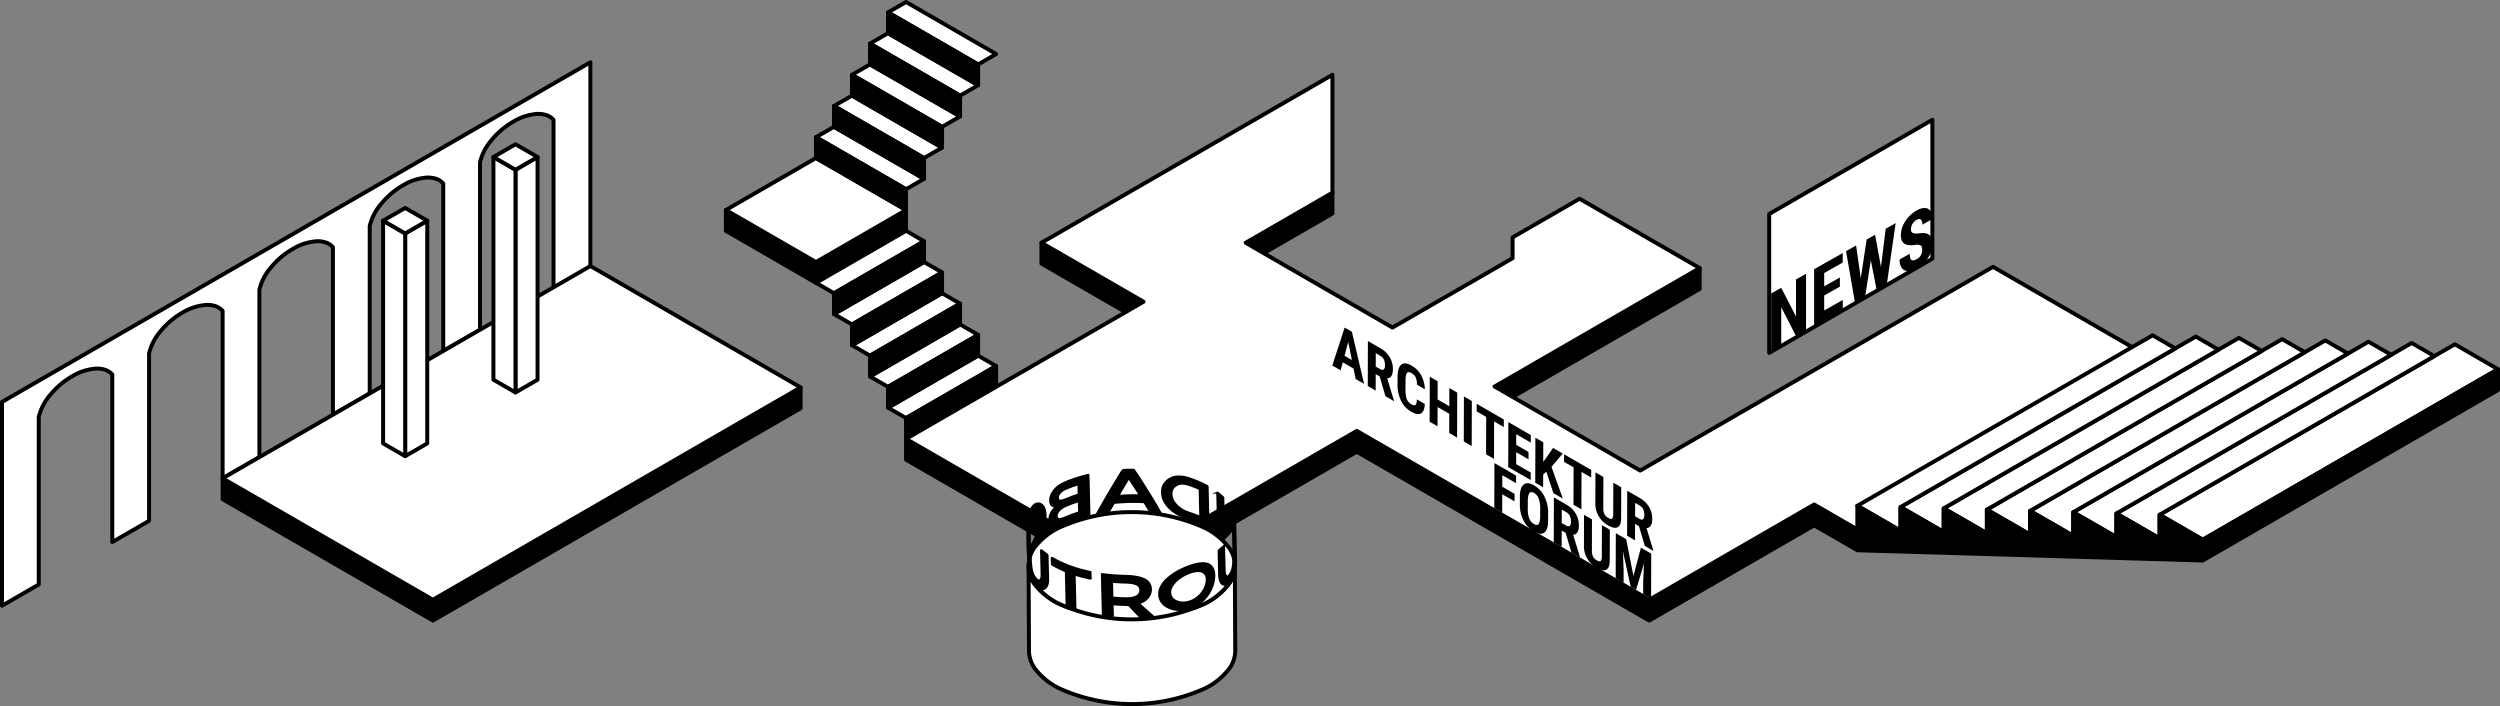 <svg xmlns="http://www.w3.org/2000/svg" width="1260.819" height="356.08" viewBox="0 0 1260.819 356.08">
  <rect x="0" y="0" width="1260.819" height="356.08" fill="#808080" stroke="none"/>
  <g id="_000_Text" data-name="000_Text" transform="translate(-257.735 -3100.22)">
    <g id="_06" data-name="06">
      <g id="_00_ACKERSTR_HATCH" data-name="00_ACKERSTR_HATCH">
        <path id="Path_16673" data-name="Path 16673" d="M370.013,3351.976l106.032,61.218,185.463-107.077v-10.512L476.045,3402.682l-106.032-61.218Z" stroke="#000" stroke-linejoin="round" stroke-width="2" fill-rule="evenodd"/>
      </g>
      <g id="_00_ACKERSTR_ARCH" data-name="00_ACKERSTR_ARCH">
        <path id="Path_16674" data-name="Path 16674" d="M555.475,3234.388V3131.632l-296.74,171.323v102.756L277.281,3395v-84.471l.2-.763.221-.758.244-.754.267-.748.29-.741.313-.732.334-.724.357-.714.377-.7.4-.691.418-.678.438-.664.457-.649.475-.634.492-.618.509-.6.578-.69.594-.679.61-.666.626-.653.642-.639.656-.625.67-.611.685-.6.7-.58.711-.563.722-.547.735-.53.745-.513.756-.495.765-.477.775-.459.675-.405.689-.386.7-.367.714-.346.726-.325.736-.3.746-.282.754-.259.762-.237.768-.214.773-.19.778-.167.781-.143.783-.119.784-.1.785-.073.308-.015.309-.009h.309l.31.007.31.014.31.022.31.029.309.037.307.044.307.052.3.059.3.066.3.074.3.081.3.088.293.095.248.089.246.1.243.106.24.115.237.122.234.13.229.139.224.145.22.153.214.16c.209.167.411.34.411.34.2.18.387.365.387.365.183.191.36.386.36.386v84.472l18.546-10.708v-84.471l.2-.763.221-.758.244-.754.267-.748.29-.741.313-.732.334-.724.356-.714.378-.7.4-.691.419-.678.438-.664.457-.649.475-.634.492-.618.509-.6.578-.69.594-.679.61-.666.626-.653.641-.639.657-.626.67-.61.684-.595.7-.58.71-.563.723-.547.734-.53.746-.513.755-.495.766-.477.775-.459.675-.405.689-.386.7-.367.715-.346.726-.326.736-.3.746-.282.754-.26.762-.236.768-.214.773-.19.778-.167.781-.143.783-.119.784-.1.784-.073.308-.015.309-.009h.31l.31.007.31.014.31.022.31.029.308.037.308.044.307.052.305.059.3.066.3.074.3.081.3.088.294.095.248.089.246.1.243.106.24.115.237.122.233.13.229.139.225.145.219.153.215.16c.208.167.411.34.411.34.2.179.387.365.387.365.183.19.36.386.36.386v84.472l18.546-10.708v-84.471l.2-.763.221-.758.244-.754.267-.748.29-.741.312-.732.335-.724.356-.714.378-.7.4-.691.419-.678.438-.664.456-.649.475-.634.493-.619.509-.6.577-.69.6-.679.61-.666.626-.653.641-.64.656-.625.671-.61.684-.595.7-.58.71-.563.723-.547.734-.53.745-.513.756-.495.766-.477.774-.459.676-.405.689-.387.7-.366.715-.346.726-.326.736-.3.746-.282.754-.26.761-.236.768-.214.774-.19.778-.167.78-.143.784-.12.784-.1.784-.073.308-.016.309-.008h.31l.31.007.31.014.31.022.309.029.309.037.308.044.307.052.3.059.3.066.3.074.3.081.3.088.294.095.248.089.245.1.244.106.24.115.237.122.233.13.229.138.225.146.219.153.214.16c.209.167.412.34.412.34.2.179.387.365.387.365.183.19.359.386.359.386v84.472l18.547-10.708v-84.471l.2-.763.221-.759.245-.753.267-.748.29-.741.312-.733.335-.723.356-.714.378-.7.4-.691.418-.678.438-.664.457-.649.475-.635.492-.618.509-.6.578-.69.594-.679.611-.666.626-.653.641-.64.656-.625.671-.61.684-.595.7-.58.71-.563.723-.547.734-.53.745-.513.756-.5.765-.477.775-.459.675-.405.69-.387.7-.366.714-.346.726-.326.737-.3.745-.282.754-.26.762-.236.768-.214.774-.19.777-.167.781-.143.783-.12.785-.095.784-.073.308-.016.309-.008h.31l.31.007.31.014.31.022.309.029.309.037.308.044.306.052.3.059.3.066.3.074.3.081.3.088.293.095.248.089.246.1.243.106.241.114.237.123.233.13.229.138.224.146.22.153.214.16c.209.167.412.34.412.34.2.179.386.365.386.365.184.19.36.386.36.386v84.47l18.546-10.706v-84.472l.2-.762.221-.759.244-.753.268-.748.29-.741.312-.733.335-.723.356-.714.377-.7.4-.69.418-.678.438-.664.457-.649.475-.635.492-.618.509-.6.578-.691.594-.678.61-.666.627-.653.641-.64.656-.625.67-.61.685-.595.7-.58.711-.563.722-.547.735-.53.745-.513.756-.5.765-.477.775-.459.675-.4.689-.387.7-.366.714-.346.726-.326.736-.3.746-.281.754-.26.762-.236.768-.214.773-.19.778-.167.781-.143.783-.12.784-.1.785-.072.308-.016.309-.008h.309l.31.007.31.014.31.021.31.03.309.036.308.045.306.051.3.06.3.066.3.074.3.081.3.088.293.094.248.09.246.1.243.106.241.114.236.123.234.13.229.138.224.146.22.153.214.16c.209.167.411.34.411.34.2.179.387.365.387.365.184.19.36.386.36.386v84.47" fill="#fff" stroke="#000" stroke-linejoin="round" stroke-width="2" fill-rule="evenodd"/>
      </g>
      <g id="_00_ACKRERSTR_FLOOR" data-name="00_ACKRERSTR_FLOOR">
        <path id="Path_16675" data-name="Path 16675" d="M661.507,3295.605l-106.032-61.218-.768.444L370.013,3341.465l106.032,61.218Z" fill="#fff" stroke="#000" stroke-linejoin="round" stroke-width="2" fill-rule="evenodd"/>
      </g>
      <g id="_00_ACKERSTR_COLOUM" data-name="00_ACKERSTR_COLOUM">
        <g id="HATCH">
          <path id="Path_16676" data-name="Path 16676" d="M462.073,3217.948v112.325l11.128-6.425V3211.524Z" fill="#fff" stroke="#000" stroke-linejoin="round" stroke-width="2" fill-rule="evenodd"/>
        </g>
        <g id="HATCH-2" data-name="HATCH">
          <path id="Path_16677" data-name="Path 16677" d="M450.945,3211.524v112.324l11.128,6.425V3217.948Z" fill="#fff" stroke="#000" stroke-linejoin="round" stroke-width="2" fill-rule="evenodd"/>
        </g>
        <g id="HATCH-3" data-name="HATCH">
          <path id="Path_16678" data-name="Path 16678" d="M450.945,3211.524l11.128,6.425,11.128-6.425-11.128-6.425Z" fill="#fff" stroke="#000" stroke-linejoin="round" stroke-width="2" fill-rule="evenodd"/>
        </g>
        <g id="Group_3895" data-name="Group 3895">
          <g id="HATCH-4" data-name="HATCH">
            <path id="Path_16679" data-name="Path 16679" d="M528.84,3179.4l-11.128,6.425V3298.15l11.128-6.425Z" fill="#fff" stroke="#000" stroke-linejoin="round" stroke-width="2" fill-rule="evenodd"/>
          </g>
          <g id="HATCH-5" data-name="HATCH">
            <path id="Path_16680" data-name="Path 16680" d="M517.712,3185.825l-11.128-6.425v112.324l11.128,6.425Z" fill="#fff" stroke="#000" stroke-linejoin="round" stroke-width="2" fill-rule="evenodd"/>
          </g>
          <g id="HATCH-6" data-name="HATCH">
            <path id="Path_16681" data-name="Path 16681" d="M517.712,3185.825l11.128-6.425-11.128-6.425-11.128,6.425Z" fill="#fff" stroke="#000" stroke-linejoin="round" stroke-width="2" fill-rule="evenodd"/>
          </g>
        </g>
      </g>
      <g id="_00_MARCH-T_STAIRS" data-name="00_MARCH-T_STAIRS">
        <g id="POLYLINE">
          <path id="Path_16682" data-name="Path 16682" d="M623.809,3206.139v10.512l45.438,26.234c0-.021,45.429-26.249,45.429-26.249v-10.491l-45.429,26.228Z" stroke="#000" stroke-linecap="round" stroke-linejoin="round" stroke-width="2"/>
        </g>
        <g id="HATCH-7" data-name="HATCH">
          <path id="Path_16683" data-name="Path 16683" d="M760.1,3284.83l-9.086-5.246-45.429,26.228,9.086,5.246Z" fill="#fff" stroke="#000" stroke-linejoin="round" stroke-width="2" fill-rule="evenodd"/>
        </g>
        <g id="HATCH-8" data-name="HATCH">
          <path id="Path_16684" data-name="Path 16684" d="M751.019,3269.093l-9.086-5.246L696.5,3290.075l9.086,5.246Z" fill="#fff" stroke="#000" stroke-linejoin="round" stroke-width="2" fill-rule="evenodd"/>
        </g>
        <g id="HATCH-9" data-name="HATCH">
          <path id="Path_16685" data-name="Path 16685" d="M732.847,3248.11l-45.429,26.229,9.086,5.246,45.429-26.228Z" fill="#fff" stroke="#000" stroke-linejoin="round" stroke-width="2" fill-rule="evenodd"/>
        </g>
        <g id="HATCH-10" data-name="HATCH">
          <path id="Path_16686" data-name="Path 16686" d="M732.847,3237.619l-9.086-5.246L678.333,3258.6l9.086,5.246Z" fill="#fff" stroke="#000" stroke-linejoin="round" stroke-width="2" fill-rule="evenodd"/>
        </g>
        <g id="HATCH-11" data-name="HATCH">
          <path id="Path_16687" data-name="Path 16687" d="M714.676,3216.636l-45.429,26.228,9.086,5.246,45.429-26.228Z" fill="#fff" stroke="#000" stroke-linejoin="round" stroke-width="2" fill-rule="evenodd"/>
        </g>
        <g id="HATCH-12" data-name="HATCH">
          <path id="Path_16688" data-name="Path 16688" d="M705.588,3106.467l45.438,26.234,9.088-5.247-45.438-26.234Z" fill="#fff" stroke="#000" stroke-linejoin="round" stroke-width="2" fill-rule="evenodd"/>
        </g>
        <g id="HATCH-13" data-name="HATCH">
          <path id="Path_16689" data-name="Path 16689" d="M696.5,3122.205l45.438,26.234,9.088-5.247-45.438-26.234Z" fill="#fff" stroke="#000" stroke-linejoin="round" stroke-width="2" fill-rule="evenodd"/>
        </g>
        <g id="HATCH-14" data-name="HATCH">
          <path id="Path_16690" data-name="Path 16690" d="M687.413,3137.943l45.438,26.234,9.088-5.247L696.5,3132.7Z" fill="#fff" stroke="#000" stroke-linejoin="round" stroke-width="2" fill-rule="evenodd"/>
        </g>
        <g id="HATCH-15" data-name="HATCH">
          <path id="Path_16691" data-name="Path 16691" d="M678.325,3153.681l45.438,26.234,9.088-5.247-45.438-26.234Z" fill="#fff" stroke="#000" stroke-linejoin="round" stroke-width="2" fill-rule="evenodd"/>
        </g>
        <g id="HATCH-16" data-name="HATCH">
          <path id="Path_16692" data-name="Path 16692" d="M669.237,3169.419l45.438,26.234,9.088-5.247-45.438-26.234Z" fill="#fff" stroke="#000" stroke-linejoin="round" stroke-width="2" fill-rule="evenodd"/>
        </g>
        <g id="HATCH-17" data-name="HATCH">
          <path id="Path_16693" data-name="Path 16693" d="M669.237,3179.911l-45.429,26.229,45.438,26.234,45.429-26.228Z" fill="#fff" stroke="#000" stroke-linejoin="round" stroke-width="2" fill-rule="evenodd"/>
        </g>
        <g id="HATCH-18" data-name="HATCH">
          <path id="Path_16694" data-name="Path 16694" d="M705.588,3106.467v10.491l45.438,26.234V3132.7Z" stroke="#000" stroke-linejoin="round" stroke-width="2" fill-rule="evenodd"/>
        </g>
        <g id="HATCH-19" data-name="HATCH">
          <path id="Path_16695" data-name="Path 16695" d="M696.5,3132.7l45.438,26.234v-10.491L696.5,3122.205Z" stroke="#000" stroke-linejoin="round" stroke-width="2" fill-rule="evenodd"/>
        </g>
        <g id="HATCH-20" data-name="HATCH">
          <path id="Path_16696" data-name="Path 16696" d="M687.413,3137.943v10.491l45.438,26.234v-10.491Z" stroke="#000" stroke-linejoin="round" stroke-width="2" fill-rule="evenodd"/>
        </g>
        <g id="HATCH-21" data-name="HATCH">
          <path id="Path_16697" data-name="Path 16697" d="M678.325,3164.173l45.438,26.234v-10.491l-45.438-26.234Z" stroke="#000" stroke-linejoin="round" stroke-width="2" fill-rule="evenodd"/>
        </g>
        <g id="HATCH-22" data-name="HATCH">
          <path id="Path_16698" data-name="Path 16698" d="M669.237,3179.911l45.438,26.234v-10.491l-45.438-26.234Z" stroke="#000" stroke-linejoin="round" stroke-width="2" fill-rule="evenodd"/>
        </g>
        <g id="HATCH-23" data-name="HATCH">
          <path id="Path_16699" data-name="Path 16699" d="M760.1,3284.83l-45.429,26.229v10.491l45.429-26.228Z" stroke="#000" stroke-linejoin="round" stroke-width="2" fill-rule="evenodd"/>
        </g>
        <g id="HATCH-24" data-name="HATCH">
          <path id="Path_16700" data-name="Path 16700" d="M751.019,3279.584v-10.491l-45.429,26.229v10.491Z" stroke="#000" stroke-linejoin="round" stroke-width="2" fill-rule="evenodd"/>
        </g>
        <g id="HATCH-25" data-name="HATCH">
          <path id="Path_16701" data-name="Path 16701" d="M741.933,3253.356,696.5,3279.584v10.491l45.429-26.229Z" stroke="#000" stroke-linejoin="round" stroke-width="2" fill-rule="evenodd"/>
        </g>
        <g id="HATCH-26" data-name="HATCH">
          <path id="Path_16702" data-name="Path 16702" d="M732.847,3248.11v-10.491l-45.429,26.228v10.491Z" stroke="#000" stroke-linejoin="round" stroke-width="2" fill-rule="evenodd"/>
        </g>
        <g id="HATCH-27" data-name="HATCH">
          <path id="Path_16703" data-name="Path 16703" d="M723.762,3221.882l-45.429,26.228V3258.6l45.429-26.229Z" stroke="#000" stroke-linejoin="round" stroke-width="2" fill-rule="evenodd"/>
        </g>
      </g>
      <g id="_00_FLUR_HATCH" data-name="00_FLUR_HATCH">
        <path id="Path_16704" data-name="Path 16704" d="M1194.437,3367.224l-21.775-12.572-29.051,16.773-54.141,31.258-147.478-85.147-117.134,67.627-110.182-63.614v10.512l110.182,63.614,117.134-67.627,147.478,85.147,54.141-31.258,29.051-16.773,21.775,12.572,148.915-85.978v-10.512Z" stroke="#000" stroke-linejoin="round" stroke-width="2" fill-rule="evenodd"/>
        <path id="Path_16705" data-name="Path 16705" d="M782.966,3222.655v10.512l42.4,24.478,9.1-5.256Z" stroke="#000" stroke-linejoin="round" stroke-width="2" fill-rule="evenodd"/>
        <path id="Path_16706" data-name="Path 16706" d="M1020.6,3300.406l94.337-54.465v-10.512L1011.5,3295.15Z" stroke="#000" stroke-linejoin="round" stroke-width="2" fill-rule="evenodd"/>
        <path id="Path_16707" data-name="Path 16707" d="M929.714,3197.4l-43.763,25.267,9.1,5.256,34.66-20.011Z" stroke="#000" stroke-linejoin="round" stroke-width="2" fill-rule="evenodd"/>
      </g>
      <path id="_00_FLUR_FLOOR" data-name="00_FLUR_FLOOR" d="M929.714,3137.931l-146.747,84.725,51.5,29.733L760.1,3295.321l-45.429,26.228,110.182,63.614,41.466-23.94,75.668-43.687,28.361,16.374,119.118,68.773,83.192-48.031,21.775,12.572,148.915-85.978-80.476-46.462L1084.91,3337.533l-64.307-37.128-9.1-5.256,103.44-59.721-60.586-34.979-33.783,19.5v10.491L960,3265.416l-64.946-37.5-9.1-5.256,43.763-25.267Z" fill="#fff" stroke="#000" stroke-linejoin="round" stroke-width="2" fill-rule="evenodd"/>
      <g id="STAIRS">
        <g id="HATCH-28" data-name="HATCH">
          <path id="Path_16708" data-name="Path 16708" d="M1495.779,3273.849l-10.328,5.963-138.588,80.014,21.775,12.572,148.915-85.976Z" fill="#fff" stroke="#000" stroke-linejoin="round" stroke-width="2" fill-rule="evenodd"/>
        </g>
        <g id="HATCH-29" data-name="HATCH">
          <path id="Path_16709" data-name="Path 16709" d="M1463.676,3279.165l-138.588,80.014,21.775,12.572v-11.925l138.588-80.014L1474,3273.2Z" fill="#fff" stroke="#000" stroke-linejoin="round" stroke-width="2" fill-rule="evenodd"/>
        </g>
        <g id="HATCH-30" data-name="HATCH">
          <path id="Path_16710" data-name="Path 16710" d="M1463.676,3279.165l-11.448-6.609-148.915,85.976,21.775,12.572v-11.925Z" fill="#fff" stroke="#000" stroke-linejoin="round" stroke-width="2" fill-rule="evenodd"/>
        </g>
        <g id="HATCH-31" data-name="HATCH">
          <path id="Path_16711" data-name="Path 16711" d="M1441.9,3278.519l-11.448-6.609-148.915,85.976,21.775,12.572v-11.925Z" fill="#fff" stroke="#000" stroke-linejoin="round" stroke-width="2" fill-rule="evenodd"/>
        </g>
        <g id="HATCH-32" data-name="HATCH">
          <path id="Path_16712" data-name="Path 16712" d="M1420.126,3277.872l-11.448-6.609-148.915,85.976,21.775,12.572v-11.925Z" fill="#fff" stroke="#000" stroke-linejoin="round" stroke-width="2" fill-rule="evenodd"/>
        </g>
        <g id="HATCH-33" data-name="HATCH">
          <path id="Path_16713" data-name="Path 16713" d="M1398.35,3277.225l-11.448-6.609-148.915,85.976,21.775,12.572v-11.925Z" fill="#fff" stroke="#000" stroke-linejoin="round" stroke-width="2" fill-rule="evenodd"/>
        </g>
        <g id="HATCH-34" data-name="HATCH">
          <path id="Path_16714" data-name="Path 16714" d="M1354.8,3275.931l-138.588,80.014,21.775,12.572v-11.925l138.588-80.014-11.448-6.609Z" fill="#fff" stroke="#000" stroke-linejoin="round" stroke-width="2" fill-rule="evenodd"/>
        </g>
        <g id="HATCH-35" data-name="HATCH">
          <path id="Path_16715" data-name="Path 16715" d="M1333.025,3275.285,1194.437,3355.3l21.775,12.572v-11.925l138.588-80.014-11.448-6.609Z" fill="#fff" stroke="#000" stroke-linejoin="round" stroke-width="2" fill-rule="evenodd"/>
          <path id="Path_16716" data-name="Path 16716" d="M1194.437,3377.735l174.2,5.174,148.915-85.976v-10.512L1368.639,3372.4l-21.775-12.572v11.925l-21.775-12.572V3371.1l-21.775-12.572v11.925l-21.775-12.572v11.925l-21.775-12.572v11.925l-21.775-12.572v11.925l-21.775-12.572v11.925l-21.775-12.572v22.437" stroke="#000" stroke-linejoin="round" stroke-width="2" fill-rule="evenodd"/>
        </g>
      </g>
      <g id="Roundabout">
        <g id="HATCH-36" data-name="HATCH">
          <path id="Path_16717" data-name="Path 16717" d="M780.43,3395.887l-.226-.258-.221-.263-.216-.269-.21-.275-.2-.281-.2-.286-.193-.291-.187-.3-.18-.3-.174-.305-.167-.31-.16-.314-.153-.318-.146-.321-.139-.325-.132-.328-.124-.331-.116-.333-.109-.336-.1-.338-.093-.34-.085-.342-.077-.343-.07-.344-.062-.344-.054-.345-.046-.345-.038-.345-.03-.345-.022-.344-.015-.344-.007-.343.207,42.567,0,.347.012.348.02.349.028.35.036.35.044.35.052.35.06.35.068.349.076.348.084.346.092.345.1.343.108.341.116.339.124.336.132.333.139.33.147.326.154.323.161.319.169.314.175.31.182.305.189.3.2.3.2.29.207.284.213.279.218.273.224.267.229.261.585.676.6.662.622.648.64.632.657.616.674.6.69.582.705.564.72.545.733.526.746.506.759.486.77.465.781.444.79.423.8.4,2.158.941,2.188.886,2.215.829,2.24.772,2.263.713,2.284.653,2.3.593,2.318.531,2.331.47,2.342.407,2.35.345,2.356.282,2.359.219,2.36.156,2.358.093,2.354.031,2.354-.031,2.358-.093,2.36-.156,2.359-.219,2.356-.282,2.35-.345,2.342-.407,2.331-.47,2.318-.531,2.3-.593,2.284-.653,2.263-.713,2.24-.772,2.215-.829,2.188-.886,2.158-.941.8-.4.79-.423.781-.444.77-.465.759-.486.746-.506.733-.526.72-.545.705-.564.69-.582.674-.6.657-.616.64-.632.622-.648.6-.662.585-.676.229-.261.224-.267.218-.273.213-.279.207-.284.2-.29.2-.3.189-.3.182-.305.175-.31.169-.314.161-.319.154-.323.147-.326.139-.33.132-.333.124-.336.116-.339.108-.341.1-.343.092-.345.084-.346.076-.348.068-.349.06-.35.052-.35.044-.35.036-.35.028-.35.02-.349.012-.348,0-.5-.207-42.567,0,.347-.012.348-.02.349-.028.35-.036.35-.044.35-.052.35-.06.35-.068.349-.076.348-.084.347-.092.345-.1.343-.108.341-.116.339-.124.336-.132.333-.139.33-.147.326-.154.323-.161.318-.169.314-.175.31-.182.305-.189.3-.2.3-.2.29-.207.284-.213.279-.218.273-.224.267-.229.261-.585.676-.6.662-.622.647-.64.632-.657.616-.674.6-.69.582-.705.563-.72.545-.733.526-.746.506-.759.486-.77.465-.781.444-.79.423-.8.4-2.637,1.141-2.673,1.055-1.869-.675-1.887-.634-1.9-.593-1.919-.551-1.933-.508-1.945-.465-1.956-.422-1.965-.378-1.973-.334-1.98-.289-1.985-.245-1.988-.2-1.99-.156-1.991-.111-1.99-.066-1.987-.022-2,.022-2,.067-2,.113-2,.158-2,.2-2,.248-1.993.293-1.987.338-1.979.383-1.969.427-1.958.472-1.945.515-1.931.558-1.916.6-1.9.643-1.881.684-2.778-1.091-2.74-1.183-.8-.4-.79-.423-.781-.444-.77-.465-.759-.486-.746-.506-.733-.526-.72-.545-.705-.563-.69-.582-.674-.6-.657-.616-.64-.632-.622-.647-.6-.662Z" fill="#fff" stroke="#000" stroke-linejoin="round" stroke-width="2" fill-rule="evenodd"/>
        </g>
        <g id="HATCH-37" data-name="HATCH">
          <path id="Path_16718" data-name="Path 16718" d="M880.5,3385.537l0-.347-.012-.348-.02-.349-.028-.35-.036-.35-.044-.35-.052-.35-.06-.35-.068-.349-.076-.348-.084-.346-.092-.345-.1-.343-.108-.341-.116-.339-.124-.336-.132-.333-.139-.33-.147-.326-.154-.323-.161-.319-.169-.314-.175-.31-.182-.305-.189-.3-.2-.3-.2-.29-.207-.284-.213-.279-.218-.273-.224-.267-.229-.261-.585-.676-.6-.662-.622-.648-.64-.632-.657-.616-.674-.6-.69-.582-.705-.564-.72-.545-.733-.526-.746-.506-.759-.486-.77-.465-.781-.444-.79-.423-.8-.4-2.158-.941-2.188-.886-2.215-.829-2.24-.772-2.263-.713-2.284-.653-2.3-.593-2.318-.532-2.331-.47-2.342-.407-2.35-.345-2.356-.282-2.359-.219-2.36-.156-2.358-.093-2.354-.031-2.354.031-2.358.093-2.36.156-2.359.219-2.356.282-2.35.345-2.342.407-2.331.47-2.318.532-2.3.593-2.284.653-2.263.713-2.24.772-2.215.829-2.188.886-2.158.941-.8.4-.79.423-.781.444-.77.465-.759.486-.746.506-.733.526-.72.545-.705.564-.69.582-.674.6-.657.616-.64.632-.622.648-.6.662-.585.676-.229.261-.224.267-.218.273-.213.279-.207.284-.2.29-.2.3-.189.3-.182.305-.175.31-.169.314-.161.319-.154.323-.147.326-.139.33-.132.333-.124.336-.116.339-.108.341-.1.343-.092.345-.084.346-.076.348-.068.349-.06.35-.052.35-.044.35-.036.35-.028.35-.02.349-.012.348,0,.347,0,.347.012.348.02.349.028.35.036.35.044.35.052.35.06.35.068.349.076.348.084.347.092.345.1.343.108.341.116.339.124.336.132.333.139.33.147.326.154.323.161.318.169.314.175.31.182.305.189.3.2.3.2.29.207.284.213.279.218.273.224.267.229.261.585.676.6.662.622.647.64.632.657.616.674.6.69.582.705.563.72.545.733.526.746.506.759.486.77.465.781.444.79.423.8.4,2.158.941,2.188.886,2.215.829,2.24.772,2.263.713,2.284.653,2.3.593,2.318.531,2.331.47,2.342.407,2.35.345,2.356.282,2.359.219,2.36.156,2.358.094,2.354.031,2.354-.031,2.358-.094,2.36-.156,2.359-.219,2.356-.282,2.35-.345,2.342-.407,2.331-.47,2.318-.531,2.3-.593,2.284-.653,2.263-.713,2.24-.772,2.215-.829,2.188-.886,2.158-.941.8-.4.79-.423.781-.444.77-.465.759-.486.746-.506.733-.526.72-.545.705-.563.69-.582.674-.6.657-.616.64-.632.622-.647.6-.662.585-.676.229-.261.224-.267.218-.273.213-.279.207-.284.2-.29.2-.3.189-.3.182-.305.175-.31.169-.314.161-.318.154-.323.147-.326.139-.33.132-.333.124-.336.116-.339.108-.341.1-.343.092-.345.084-.347.076-.348.068-.349.06-.35.052-.35.044-.35.036-.35.028-.35.02-.349.012-.348Z" fill="#fff" stroke="#000" stroke-linejoin="round" stroke-width="2" fill-rule="evenodd"/>
        </g>
      </g>
      <g id="_00_Roundabout" data-name="00_Roundabout">
        <path id="Path_16719" data-name="Path 16719" d="M813.455,3389.783a6.509,6.509,0,0,1,1.583.133c2.051.247,4.107.462,6.18.559,1.589.074,3.18.142,4.771.194a31.091,31.091,0,0,1,6,.7,12.5,12.5,0,0,1,2.893,1.019,5.418,5.418,0,0,1,3.252,4.327,6.318,6.318,0,0,1-.349,3.029,7.749,7.749,0,0,1-4.271,4.193c-.455.209-.93.393-1.395.588.047.243.269.374.438.526q2.016,1.819,4.046,3.629c.718.638,1.454,1.263,2.18,1.9.108.095.2.2.338.337a5.312,5.312,0,0,1-.533.111c-1.915.178-3.827.376-5.793.419-1.97-1.981-3.86-4.009-5.747-6.038-.113-.015-.2-.037-.3-.04-.868-.026-1.737-.036-2.6-.076-1.349-.062-2.7-.147-4.044-.216a5.448,5.448,0,0,0-1.134-.022c-.167.161-.117.338-.114.5.024,1.134.056,2.267.085,3.4.015.6.032,1.209.044,1.813,0,.111-.014.222-.023.362a3.949,3.949,0,0,1-1.223-.054q-.646-.062-1.291-.132c-.407-.044-.813-.087-1.217-.14s-.8-.12-1.176-.177a.907.907,0,0,1-.135-.637c-.04-1.416-.068-2.833-.1-4.249q-.111-4.391-.226-8.782c-.043-1.757-.072-3.513-.111-5.27-.011-.491-.037-.982-.05-1.473C813.42,3390.082,813.442,3389.952,813.455,3389.783Zm5.194,3.941a1.4,1.4,0,0,0-.073.669c.034,1.322.077,2.643.109,3.965.02.849.023,1.7.043,2.549a.94.94,0,0,0,.112.628,3.285,3.285,0,0,0,.4.078c.48.041.961.069,1.441.107,1.994.157,3.993.233,6,.206a11.317,11.317,0,0,0,2.213-.256,7.169,7.169,0,0,0,2.149-.788,3.481,3.481,0,0,0,1.647-1.941,3.576,3.576,0,0,0,.124-1.462,3.032,3.032,0,0,0-1.942-2.509,7.982,7.982,0,0,0-1.873-.586,21.335,21.335,0,0,0-3.656-.343c-.772-.018-1.543-.04-2.313-.082-1.275-.069-2.548-.157-3.823-.234C819.036,3393.715,818.868,3393.724,818.649,3393.724Z" stroke="#000" stroke-miterlimit="10" stroke-width="1"/>
        <path id="Path_16720" data-name="Path 16720" d="M806.632,3339.692a1.452,1.452,0,0,1,.058.25q.257,10.281.507,20.534a1.6,1.6,0,0,1-.69.262,73.02,73.02,0,0,0-9.76,3.137c-.964.391-1.909.809-2.873,1.2a16.575,16.575,0,0,1-3.147.989,6.075,6.075,0,0,1-1.437.091,2.346,2.346,0,0,1-1.7-.752,2.581,2.581,0,0,1-.563-1.095,6.3,6.3,0,0,1-.116-2.371,9.012,9.012,0,0,1,1.944-4.639c.355-.447.788-.857,1.185-1.285.094-.1.185-.2.274-.3a.628.628,0,0,0-.5-.094,2.116,2.116,0,0,1-2.054-1.118,3.741,3.741,0,0,1-.409-1.83,7.757,7.757,0,0,1,1.156-4,12.5,12.5,0,0,1,5.5-4.768,46.939,46.939,0,0,1,4.494-1.825,73.205,73.205,0,0,1,7.425-2.231C806.146,3339.79,806.377,3339.747,806.632,3339.692Zm-4.84,13.325c-.3.075-.482.112-.656.168-2.032.652-4.016,1.385-5.936,2.22a10.086,10.086,0,0,0-2.905,1.847,5.277,5.277,0,0,0-1.481,2.182,2.776,2.776,0,0,0-.071,1.681,1.262,1.262,0,0,0,1.466.853,4.092,4.092,0,0,0,.427-.058,9.654,9.654,0,0,0,2.213-.683c2.143-.909,4.327-1.75,6.592-2.458a5.236,5.236,0,0,0,.5-.212C801.945,3356.715,801.852,3354.908,801.792,3353.017Zm-.222-8.449a.579.579,0,0,0-.173-.03c-.184.044-.367.091-.544.149q-2.877.927-5.611,2.089c-.339.144-.67.3-.987.472a6.438,6.438,0,0,0-2.36,2.032,3.3,3.3,0,0,0-.578,2.354,1.612,1.612,0,0,0,.216.593,1.015,1.015,0,0,0,.917.47,3.719,3.719,0,0,0,.925-.084,12.282,12.282,0,0,0,1.6-.523c2.019-.849,4.08-1.625,6.2-2.3.175-.055.342-.127.542-.2-.028-1.6-.055-3.181-.087-4.763A1.151,1.151,0,0,0,801.57,3344.568Z" stroke="#000" stroke-miterlimit="10" stroke-width="1"/>
        <path id="Path_16721" data-name="Path 16721" d="M843.007,3358.9l-5.24-.571c-.1-.15-.21-.295-.3-.446q-1.108-1.845-2.212-3.691a2.272,2.272,0,0,1-.153-.256c-.152-.36-.475-.462-.941-.479-2.846-.1-5.69-.15-8.539-.027-1.879.082-3.752.213-5.623.364a.77.77,0,0,0-.689.418q-1.133,1.992-2.287,3.976a1.955,1.955,0,0,1-.414.633l-5.759.929c-.074-.2.078-.338.158-.483.854-1.541,1.706-3.082,2.581-4.616,3.223-5.654,6.581-11.259,10.025-16.833.1-.169.215-.336.342-.535a18.686,18.686,0,0,1,2.792-.135c.914-.019,1.83-.055,2.717-.014C830.878,3338.6,842.131,3356.678,843.007,3358.9Zm-10.4-8.974c-.109-.183-.2-.354-.311-.52-.863-1.35-1.72-2.7-2.594-4.048-.775-1.195-1.568-2.382-2.356-3.571-.083-.126-.137-.275-.372-.343a2.14,2.14,0,0,0-.193.239q-2.508,4.2-5.006,8.413c-.016.025.019.069.03.1.019.01.039.03.057.03,3.465-.141,6.929-.345,10.4-.192a.9.9,0,0,0,.21-.031C832.5,3350,832.513,3349.986,832.609,3349.925Z" stroke="#000" stroke-miterlimit="10" stroke-width="1"/>
        <path id="Path_16722" data-name="Path 16722" d="M870.143,3390.687a16.932,16.932,0,0,1-2.284,8.013,17.858,17.858,0,0,1-4.417,5.213c-.47.378-.977.731-1.486,1.078a9.841,9.841,0,0,1-2.3,1.166c-.925.322-1.851.645-2.763.989a11.57,11.57,0,0,1-3.712.664,12.418,12.418,0,0,1-7.342-1.828,7.226,7.226,0,0,1-3.326-4.516,7.864,7.864,0,0,1,.808-5.5,14.646,14.646,0,0,1,3.464-4.221,30.609,30.609,0,0,1,6.99-4.459,37.6,37.6,0,0,1,5.771-2.222,18.5,18.5,0,0,1,4.353-.79,8.7,8.7,0,0,1,2.153.153,4.686,4.686,0,0,1,2.658,1.472,5.311,5.311,0,0,1,1.152,2.3A9.2,9.2,0,0,1,870.143,3390.687Zm-3.811,1.906c-.015-.269-.014-.61-.058-.948a4.072,4.072,0,0,0-.752-1.937,3.584,3.584,0,0,0-2.368-1.378,7.7,7.7,0,0,0-2.373-.013,13.856,13.856,0,0,0-2.819.7,20.756,20.756,0,0,0-6.009,3.306,12.509,12.509,0,0,0-3.148,3.506,5.784,5.784,0,0,0-.831,3.971,4.7,4.7,0,0,0,2.548,3.36,8.33,8.33,0,0,0,5.18.843,11.529,11.529,0,0,0,4.963-1.867,12.863,12.863,0,0,0,3.731-3.721A10.732,10.732,0,0,0,866.332,3392.593Z" stroke="#000" stroke-miterlimit="10" stroke-width="1"/>
        <path id="Path_16723" data-name="Path 16723" d="M866.77,3345.5c.165,6.9.331,13.823.5,20.734-.247.09-.364-.036-.494-.106a51.181,51.181,0,0,0-5.8-2.663q-1.722-.661-3.484-1.254a29.919,29.919,0,0,1-6.909-3.275,16.9,16.9,0,0,1-5.258-5.2,9.781,9.781,0,0,1-1.478-6.552,7.029,7.029,0,0,1,1.56-3.616,8.638,8.638,0,0,1,6.811-3.027,13.521,13.521,0,0,1,4.452.641,57.077,57.077,0,0,1,9.637,4c.119.063.233.133.346.2A.966.966,0,0,1,866.77,3345.5Zm-3.726,15.366c.012-.252.032-.42.027-.587-.024-.812-.063-1.624-.083-2.437q-.093-3.825-.175-7.651c-.02-.907-.032-1.814-.049-2.721,0-.132-.01-.264-.02-.4a.376.376,0,0,0-.256-.321c-.147-.065-.292-.133-.44-.2q-2.421-1.028-4.961-1.859a10.725,10.725,0,0,0-2.37-.491,5.742,5.742,0,0,0-5.282,2.1,4.926,4.926,0,0,0-.88,2.663,7.66,7.66,0,0,0,1.846,5.216,14.3,14.3,0,0,0,6.656,4.477c1.831.637,3.661,1.271,5.425,2.017C862.625,3360.738,862.782,3360.778,863.044,3360.863Z" stroke="#000" stroke-miterlimit="10" stroke-width="1"/>
        <path id="Path_16724" data-name="Path 16724" d="M875.042,3375.438c.017.29.035.489.04.689q.1,4.051.192,8.1c.032,1.3.062,2.607.1,3.91a5.715,5.715,0,0,0,.292,1.737,2.639,2.639,0,0,0,.426.774.724.724,0,0,0,1.045.113,2.5,2.5,0,0,0,.651-.6,9.686,9.686,0,0,0,.8-1.327,10.487,10.487,0,0,0,.866-2.86,29.171,29.171,0,0,0,.347-6.389c-.056-1.17-.041-2.343-.068-3.514q-.093-3.994-.2-7.99c-.006-.245-.022-.491-.044-.736a1.207,1.207,0,0,0-.1-.26,11.573,11.573,0,0,0-.8,1.069c-.27.335-.528.677-.808,1.008-.266.315-.546.623-.832.927-.3.32-.606.637-.922.946s-.647.6-.991.925c-.141-.108-.247-.182-.343-.264-.752-.639-1.493-1.286-2.257-1.916a.809.809,0,0,1-.346-.651c-.017-1.473-.049-2.947-.083-4.42q-.072-3.174-.152-6.347-.109-4.533-.219-9.067c-.005-.2.008-.405.013-.595a.3.3,0,0,1,.342.091c.791.662,1.572,1.332,2.367,1.991a.878.878,0,0,1,.337.718c.021,1.341.058,2.683.092,4.024q.123,4.759.249,9.519c0,.111.027.222.047.38a1.051,1.051,0,0,0,.265-.112,18.664,18.664,0,0,0,3.959-4.917c.17-.332.3-.678.447-1.017.045-.1.1-.206.191-.4.124.385.233.672.306.963a14.13,14.13,0,0,1,.438,3.206c.065,3.571.151,7.141.232,10.711q.066,2.947.14,5.894c.019.755.056,1.511.066,2.266a30.788,30.788,0,0,1-.595,6.436,11.712,11.712,0,0,1-2.8,5.476,5.686,5.686,0,0,1-.748.688,2.984,2.984,0,0,1-.639.367,2.093,2.093,0,0,1-2.24-.268,2.842,2.842,0,0,1-.7-.854,6,6,0,0,1-.609-1.743,18.055,18.055,0,0,1-.25-3.221c-.092-3.514-.153-7.027-.24-10.541a.96.96,0,0,1,.392-.808c.651-.557,1.262-1.143,1.889-1.717C874.715,3375.726,874.839,3375.618,875.042,3375.438Z" stroke="#000" stroke-miterlimit="10" stroke-width="1"/>
        <path id="Path_16725" data-name="Path 16725" d="M777.295,3377.543c0,.25-.01.436,0,.622.092,1.472.167,2.945.286,4.415.135,1.678.257,3.358.558,5.024a9.313,9.313,0,0,0,1.7,3.949,4.526,4.526,0,0,0,1.055,1.074c.783.542,1.409.433,1.775-.328a3.305,3.305,0,0,0,.282-.933,7.873,7.873,0,0,0,.09-1.3c-.03-1.832-.078-3.665-.122-5.5q-.075-3.174-.152-6.348c0-.164.019-.327.028-.476a.308.308,0,0,1,.346.1c.856.666,1.7,1.34,2.569,2a.772.772,0,0,1,.366.643q.009,1.559.047,3.118c.071,2.872.154,5.743.222,8.615a8.244,8.244,0,0,1-.4,3.034,4.612,4.612,0,0,1-.54,1.045,2.6,2.6,0,0,1-.68.653,2.252,2.252,0,0,1-1.827.308,4.3,4.3,0,0,1-2.275-1.333,13.342,13.342,0,0,1-3.174-5.664,34.47,34.47,0,0,1-.9-5.16c-.244-2.412-.4-4.827-.519-7.243q-.293-5.694-.157-11.393a31.217,31.217,0,0,1,.719-6.315,13.085,13.085,0,0,1,1.268-3.479,6.692,6.692,0,0,1,1.076-1.471,3.781,3.781,0,0,1,1.235-.863,2.748,2.748,0,0,1,2.519.125,3.308,3.308,0,0,1,.934.783,5.667,5.667,0,0,1,1.156,2.484,13.436,13.436,0,0,1,.074,4.856,32.467,32.467,0,0,1-1.077,4.91,33.9,33.9,0,0,1-3.243,7.38,13.739,13.739,0,0,1-.763,1.158A3.39,3.39,0,0,1,777.295,3377.543Zm0-1.97a2.312,2.312,0,0,0,.391-.323,14.712,14.712,0,0,0,.891-1.359,29.031,29.031,0,0,0,3.413-9.915,10.332,10.332,0,0,0-.042-3.278,3.892,3.892,0,0,0-.759-1.817,1.321,1.321,0,0,0-2.074-.129,3.313,3.313,0,0,0-.836,1.118,9.506,9.506,0,0,0-.851,2.8,33.012,33.012,0,0,0-.287,3.448c-.045,2.418-.02,4.837-.017,7.256,0,.585.025,1.171.051,1.756A2.324,2.324,0,0,0,777.3,3375.573Z" stroke="#000" stroke-miterlimit="10" stroke-width="1"/>
        <path id="Path_16726" data-name="Path 16726" d="M807.7,3388.721c.036,1.122.109,2.194.109,3.252a.854.854,0,0,1-.665-.007c-1.43-.344-2.86-.687-4.28-1.054-.8-.208-1.58-.467-2.375-.688a1.106,1.106,0,0,0-.733-.1,9.623,9.623,0,0,0-.012,1.557c0,.511.021,1.021.037,1.531.017.529.043,1.058.057,1.587s.017,1.058.025,1.587.015,1.058.026,1.587q.016.765.041,1.531c.017.529.041,1.057.054,1.586s.019,1.059.027,1.588.013,1.058.025,1.587q.018.765.047,1.53a12.225,12.225,0,0,1,.023,1.607,1.37,1.37,0,0,1-.312-.024q-1.94-.7-3.872-1.408a1.788,1.788,0,0,1-.221-.123c-.014-.181-.041-.385-.046-.59-.041-1.719-.075-3.438-.117-5.158q-.133-5.612-.273-11.223c0-.075-.009-.151-.005-.226a.391.391,0,0,0-.3-.411c-.175-.065-.341-.143-.511-.214a51.538,51.538,0,0,1-5.516-2.711c-.233-.133-.459-.274-.664-.4a22.8,22.8,0,0,1-.083-3.306c.2-.1.306.039.432.107,1.059.562,2.091,1.156,3.173,1.689a64.057,64.057,0,0,0,12.673,4.538c.849.214,1.71.4,2.564.6C807.23,3388.6,807.432,3388.652,807.7,3388.721Z" stroke="#000" stroke-miterlimit="10" stroke-width="1"/>
      </g>
      <g id="Group_3913" data-name="Group 3913">
        <g id="Group_3912" data-name="Group 3912">
          <g id="Group_3896" data-name="Group 3896">
            <path id="Path_16727" data-name="Path 16727" d="M939.528,3267.54l6.148,26.279-4.259-2.459-1.04-5.253-5.44-3.14L933.864,3287l-4.214-2.433,6.232-19.131Zm-3.712,12.113,3.691,2.131-1.823-9.158-1.868,7.027"/>
          </g>
          <g id="Group_3897" data-name="Group 3897">
            <path id="Path_16728" data-name="Path 16728" d="M957.329,3291.023l3.428,11.282v.22l-4.284-2.473-2.945-10-1.979-1.143-.024,8.29-3.99-2.3.064-22.691,6.359,3.671a12.6,12.6,0,0,1,4.63,4.459,11.509,11.509,0,0,1,1.621,6.02C960.2,3289.366,959.235,3290.918,957.329,3291.023Zm-1.714-4.509a2.868,2.868,0,0,0,.6-2.094q.011-3.411-2.308-4.749l-2.33-1.345-.019,6.764,2.26,1.3c.8.461,1.4.5,1.8.119"/>
          </g>
          <g id="Group_3898" data-name="Group 3898">
            <path id="Path_16729" data-name="Path 16729" d="M969.569,3284.575a12.673,12.673,0,0,1,4.9,4.9,16.319,16.319,0,0,1,1.886,7.056l-4-2.308a9.474,9.474,0,0,0-.635-3.688,5.1,5.1,0,0,0-2.162-2.159c-1.066-.616-1.821-.618-2.27-.025s-.684,1.876-.715,3.828l-.012,4.284a14.3,14.3,0,0,0,.645,5.024,5.076,5.076,0,0,0,2.256,2.567q1.57.906,2.173.372c.4-.358.625-1.293.686-2.793l3.984,2.3q-.154,3.79-1.912,4.774c-1.173.66-2.822.37-4.942-.854a12.771,12.771,0,0,1-5.126-5.5,18.167,18.167,0,0,1-1.767-8.251l.011-3.822q.014-4.666,1.866-6.14T969.569,3284.575Z"/>
          </g>
          <g id="Group_3899" data-name="Group 3899">
            <path id="Path_16730" data-name="Path 16730" d="M992.648,3298.209l-.064,22.692-3.971-2.293.028-9.706-5.887-3.4-.028,9.706-3.984-2.3.064-22.692,3.984,2.3-.026,9.178,5.887,3.4.026-9.178Z"/>
          </g>
          <g id="Group_3900" data-name="Group 3900">
            <path id="Path_16731" data-name="Path 16731" d="M1000.016,3302.463l-.064,22.692-3.99-2.3.064-22.691Z"/>
          </g>
          <g id="Group_3901" data-name="Group 3901">
            <path id="Path_16732" data-name="Path 16732" d="M1016.15,3311.778l-.011,3.822-4.878-2.816-.054,18.869-4-2.311.054-18.869-4.8-2.772.011-3.822Z"/>
          </g>
          <g id="Group_3902" data-name="Group 3902">
            <path id="Path_16733" data-name="Path 16733" d="M1045.877,3328.941l-5.685,6.711,5.716,16.035-4.731-2.731-3.583-10.843-1.583,1.364-.018,6.486-3.984-2.3.064-22.692,3.984,2.3-.028,9.9,1.271-1.713,3.692-5.334Z"/>
          </g>
          <g id="Group_3903" data-name="Group 3903">
            <path id="Path_16734" data-name="Path 16734" d="M1036.594,3350.58a18.085,18.085,0,0,1,1.9,8.35l-.011,3.881q-.012,4.567-1.9,6t-5.217-.485a13.4,13.4,0,0,1-5.215-5.509,17.356,17.356,0,0,1-1.909-8.12l.011-3.881q.014-4.677,1.9-6.212c1.263-1.028,3.015-.891,5.243.4A13.257,13.257,0,0,1,1036.594,3350.58Zm-2.107,10.063.011-3.94a13.918,13.918,0,0,0-.746-5.009,5.455,5.455,0,0,0-2.359-2.86c-1.053-.609-1.84-.578-2.347.092s-.779,1.975-.8,3.934l-.011,4.035a12.672,12.672,0,0,0,.76,4.833,5.549,5.549,0,0,0,2.384,2.787c1.034.6,1.808.581,2.321-.041s.767-1.909.785-3.831"/>
          </g>
          <g id="Group_3904" data-name="Group 3904">
            <path id="Path_16735" data-name="Path 16735" d="M1029.756,3319.634l-.011,3.822-7.323-4.228-.015,5.355,6.206,3.583-.01,3.7-6.206-3.583-.017,6.016,7.349,4.243-.011,3.8-11.339-6.547.064-22.692Z"/>
          </g>
          <g id="Group_3905" data-name="Group 3905">
            <path id="Path_16736" data-name="Path 16736" d="M1051.127,3369.905l3.434,11.285v.22l-4.29-2.477-2.946-10-1.979-1.143-.024,8.29-3.984-2.3.065-22.691,6.359,3.671a12.521,12.521,0,0,1,4.624,4.463,11.419,11.419,0,0,1,1.62,6.013Q1053.991,3369.755,1051.127,3369.905Zm-1.714-4.51a2.811,2.811,0,0,0,.607-2.089q.009-3.412-2.315-4.754l-2.33-1.345-.019,6.764,2.266,1.309c.792.457,1.393.495,1.791.115"/>
          </g>
          <g id="Group_3906" data-name="Group 3906">
            <path id="Path_16737" data-name="Path 16737" d="M1069.609,3367.37l-.044,15.707c-.026,2.352-.6,3.828-1.714,4.442s-2.712.308-4.794-.894a12.91,12.91,0,0,1-4.84-4.7,12.507,12.507,0,0,1-1.658-6.461l.045-15.6,4.009,2.315-.044,15.62a7.271,7.271,0,0,0,.535,3.071,4.63,4.63,0,0,0,1.964,1.958q1.427.824,1.956.313a3.6,3.6,0,0,0,.55-2.379l.045-15.693Z"/>
          </g>
          <g id="Group_3907" data-name="Group 3907">
            <path id="Path_16738" data-name="Path 16738" d="M1060.224,3337.224l-.011,3.822-4.878-2.816-.053,18.869-4-2.311.053-18.869-4.8-2.772.011-3.822Z"/>
          </g>
          <g id="Group_3908" data-name="Group 3908">
            <path id="Path_16739" data-name="Path 16739" d="M1075.362,3345.964l-.045,15.707q-.039,3.528-1.714,4.434t-4.793-.887a12.907,12.907,0,0,1-4.841-4.7,12.5,12.5,0,0,1-1.657-6.468l.044-15.6,4.01,2.315-.045,15.619a7.316,7.316,0,0,0,.535,3.072,4.634,4.634,0,0,0,1.964,1.957q1.428.824,1.956.314a3.6,3.6,0,0,0,.551-2.379l.044-15.693Z"/>
          </g>
          <g id="Group_3909" data-name="Group 3909">
            <path id="Path_16740" data-name="Path 16740" d="M1090.493,3379.427l-.064,22.692-4-2.311.017-6.14.391-9.247-3.99,13.319-2.707-1.563-3.908-17.879.344,9.671-.017,6.14-3.99-2.3.064-22.691,5.21,3.008,3.682,18.565,3.762-14.267Z"/>
          </g>
          <g id="Group_3910" data-name="Group 3910">
            <path id="Path_16741" data-name="Path 16741" d="M1088.125,3366.538l3.428,11.282v.22l-4.285-2.473-2.945-10-1.979-1.143-.024,8.29-3.99-2.3.064-22.691,6.366,3.675a12.587,12.587,0,0,1,4.624,4.455,11.463,11.463,0,0,1,1.62,6.02C1090.995,3364.881,1090.031,3366.433,1088.125,3366.538Zm-1.713-4.509a2.872,2.872,0,0,0,.6-2.093q.011-3.411-2.308-4.75l-2.33-1.345-.019,6.764,2.266,1.309c.792.457,1.393.495,1.791.115"/>
          </g>
          <g id="Group_3911" data-name="Group 3911">
            <path id="Path_16742" data-name="Path 16742" d="M1022.344,3340.081l-.011,3.822-6.94-4.007-.016,5.81,6.2,3.579-.011,3.8-6.2-3.579-.026,9.258-3.984-2.3.064-22.692Z"/>
          </g>
        </g>
      </g>
      <g id="_00_NEWS_BOARD" data-name="00_NEWS BOARD">
        <path id="_00_NEWS_BOARD-2" data-name="00_NEWS BOARD" d="M1232.275,3230.677v-70.049l-82.286,47.508v70.049Z" fill="#fff" stroke="#000" stroke-linejoin="round" stroke-width="2" fill-rule="evenodd"/>
        <g id="_00_News" data-name="00_News">
          <path id="Path_16743" data-name="Path 16743" d="M1168.568,3266.73l-5.081,2.872-7.429-14.454V3273.8l-5.081,2.871v-28.438l5.081-2.871,7.447,14.463v-18.672l5.063-2.861Z"/>
          <path id="Path_16744" data-name="Path 16744" d="M1185.639,3244.777l-7.914,4.473v7.539l9.365-5.293v4.766l-14.445,8.164v-28.438l14.411-8.144v4.785l-9.331,5.273v6.719l7.914-4.473Z"/>
          <path id="Path_16745" data-name="Path 16745" d="M1206.357,3234.807l2.384-19.219,5.028-2.842-4.475,30.967-5.1,2.881-2.938-15.1-2.9,18.4-5.114,2.891-4.493-25.9,5.063-2.862,2.367,16.514,2.955-19.521,4.268-2.413Z"/>
          <path id="Path_16746" data-name="Path 16746" d="M1227.143,3226.164q0-1.739-.786-2.183a5.266,5.266,0,0,0-2.86-.229q-3.783.517-5.442-.723t-1.659-4.209a12.754,12.754,0,0,1,2.255-7.046,16.428,16.428,0,0,1,5.728-5.415,7.9,7.9,0,0,1,4.129-1.23,3.346,3.346,0,0,1,2.791,1.538,7.158,7.158,0,0,1,.976,4.018l-5.062,2.862a3.361,3.361,0,0,0-.752-2.612q-.752-.621-2.168.18a5.376,5.376,0,0,0-2.074,2.061,5.6,5.6,0,0,0-.743,2.812,1.748,1.748,0,0,0,.829,1.651,5.442,5.442,0,0,0,2.938.3q3.68-.574,5.347.669t1.668,4.624a12.745,12.745,0,0,1-2.091,6.983,15.872,15.872,0,0,1-5.684,5.3,9.187,9.187,0,0,1-4.441,1.377,3.736,3.736,0,0,1-3.136-1.469,7.03,7.03,0,0,1-1.132-4.341l5.1-2.881q0,2.461.847,3.1t2.765-.449A5.015,5.015,0,0,0,1227.143,3226.164Z"/>
        </g>
      </g>
    </g>
  </g>
</svg>

